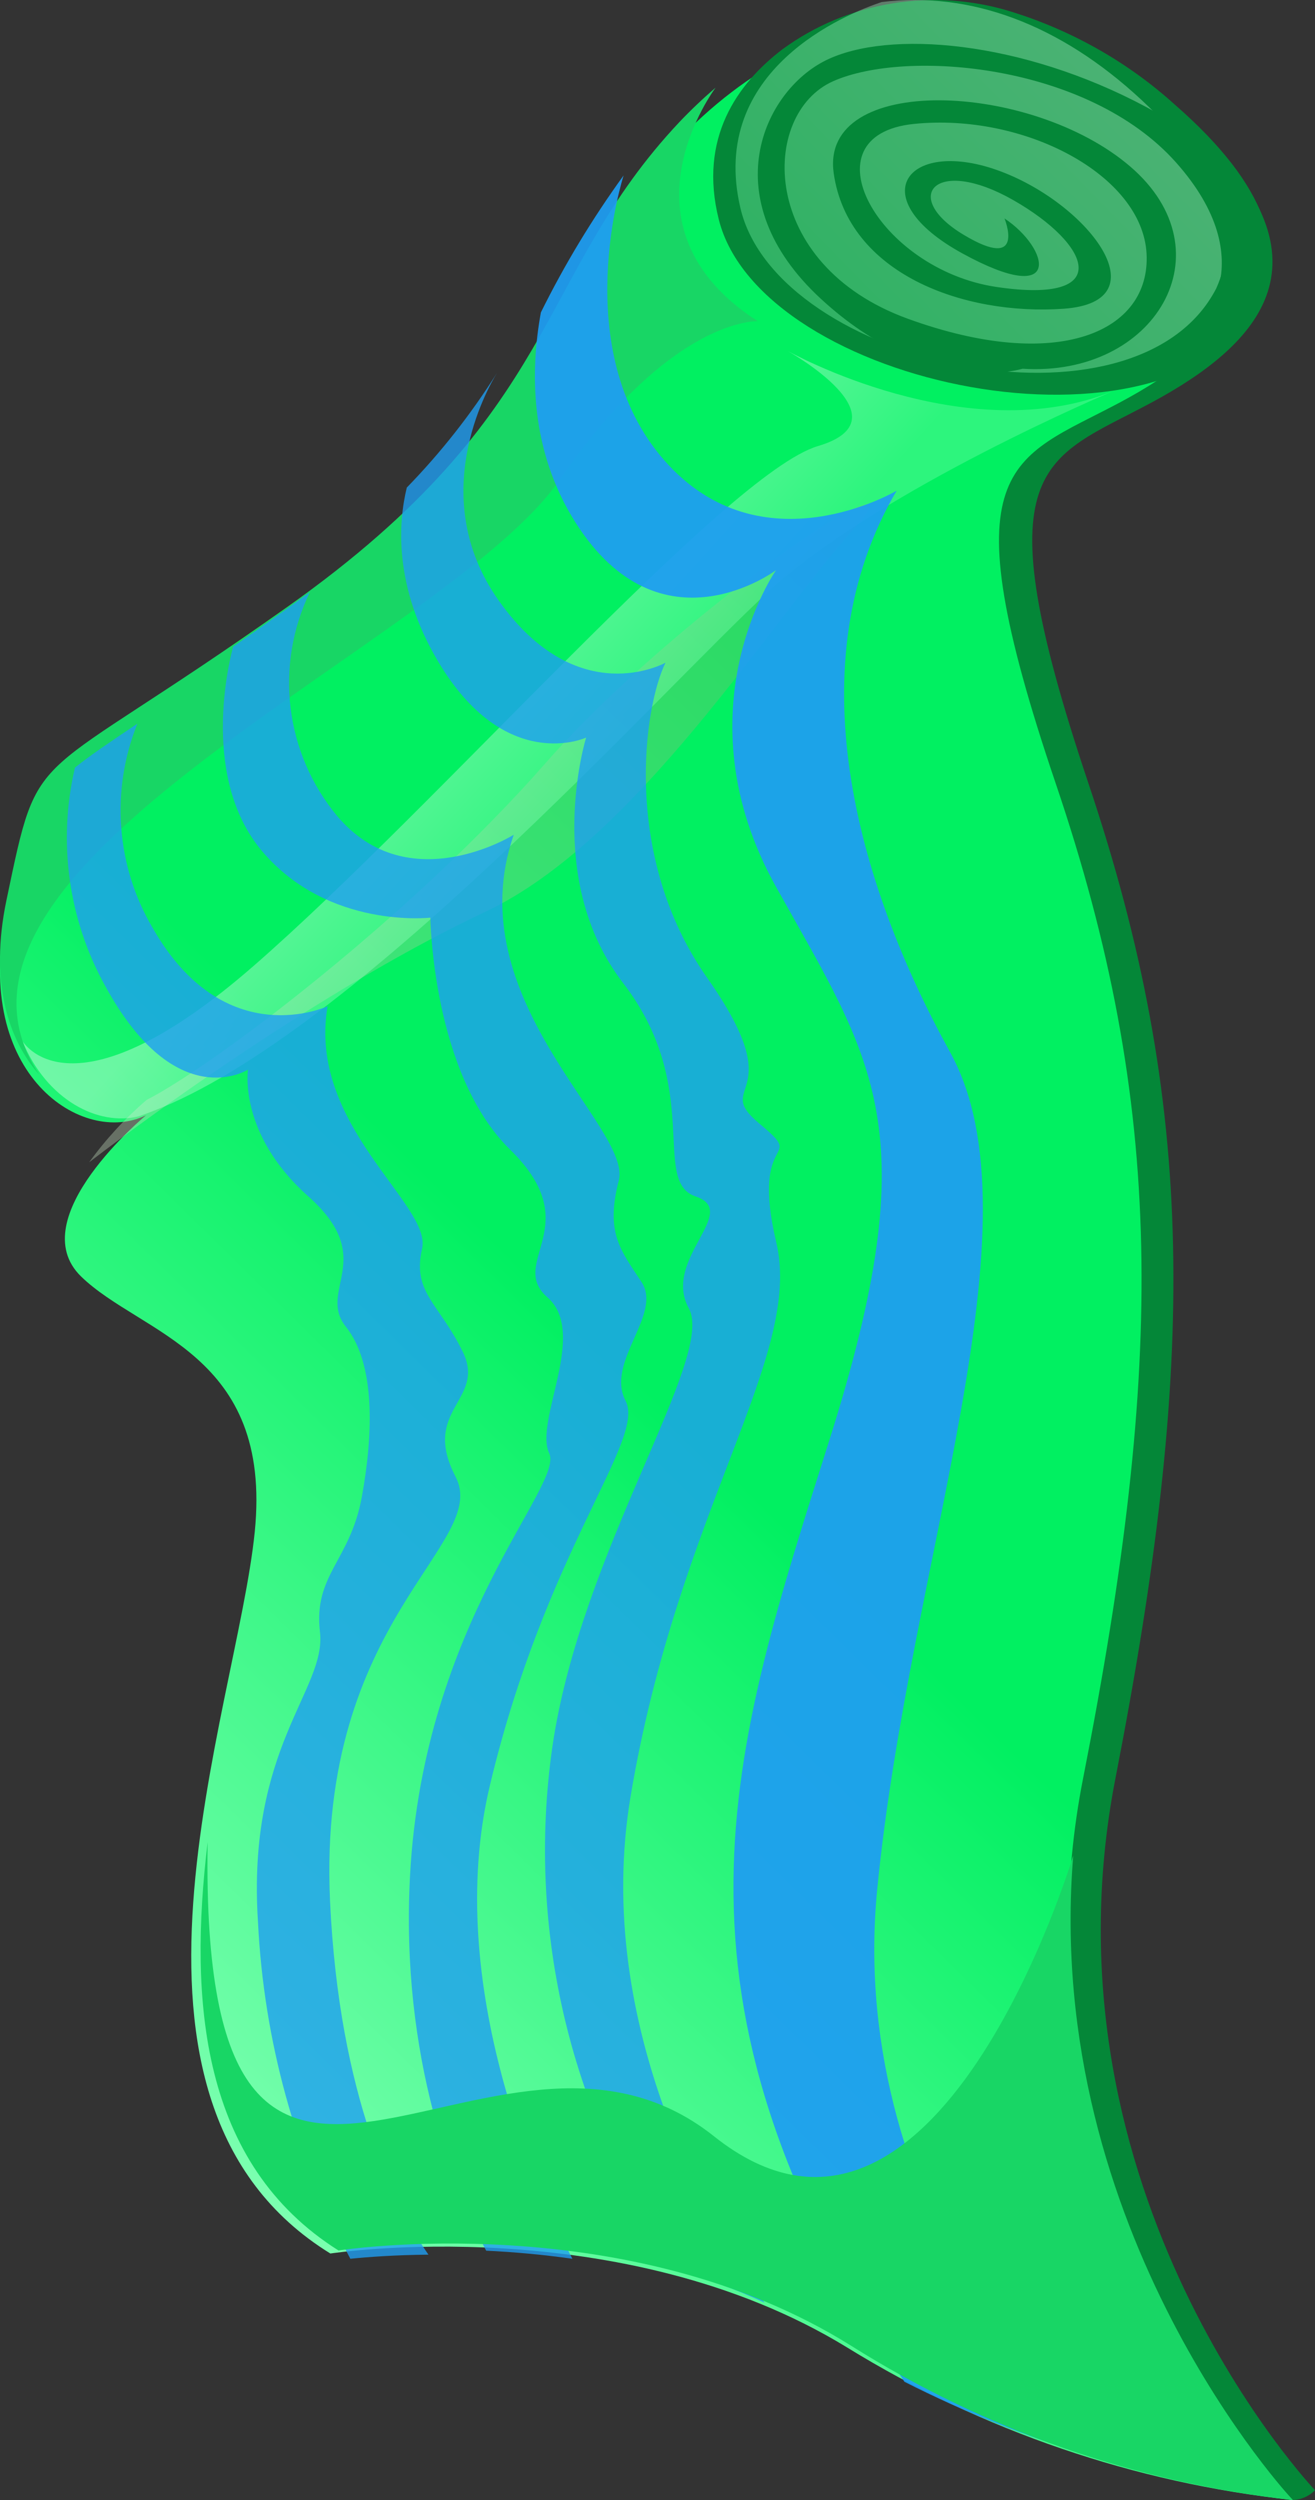 <svg width="60" height="114" viewBox="0 0 60 114" fill="none" xmlns="http://www.w3.org/2000/svg">
<rect x="0" y="0" width="60" height="114" fill="#333333" stroke="none"/>
<path d="M17.24 101.606C17.24 101.606 30.011 100.687 40.248 107.02C48.1 111.877 55.483 113.534 58.619 113.966C58.865 114.02 59.121 114.01 59.363 113.938C59.605 113.865 59.824 113.733 60 113.554C60 113.554 47.192 100.074 50.898 81.074C54.604 62.074 54.604 50.429 49.662 35.72C44.721 21.01 47.603 21.01 52.545 18.354C57.486 15.698 61.192 11.817 54.192 5.483C47.192 -0.85 39.006 -0.441 32.495 6.505C25.985 13.451 27.257 19.58 14.905 28.365C3.149 36.726 3.782 34.29 2.249 41.644C0.717 48.999 7.761 49.791 10.62 48.361C10.62 48.361 2.923 55.537 5.629 58.193C8.335 60.848 14.286 61.666 13.472 69.838C12.659 78.01 6.085 94.66 17.24 101.606Z" fill="#048738"/>
<path d="M15.073 102.76C15.073 102.76 28.325 100.717 38.664 107.052C44.818 110.842 51.764 113.218 58.983 114C58.983 114 45.676 100.104 49.418 81.098C53.161 62.093 53.161 50.444 48.171 35.73C43.181 21.016 46.091 21.016 51.082 18.36C56.072 15.703 59.815 11.82 52.745 5.485C45.676 -0.85 37.409 -0.442 30.834 6.507C24.259 13.455 25.544 19.586 13.07 28.373C1.198 36.737 1.837 34.3 0.289 41.657C-1.259 49.014 3.779 52.283 6.666 50.853C6.666 50.853 0.969 55.553 3.702 58.21C6.435 60.866 12.444 61.684 11.623 69.858C10.801 78.033 3.808 95.812 15.073 102.76Z" fill="url(#paint0_linear_54_81)"/>
<path d="M53.609 4.775C51.487 2.855 48.952 1.411 46.186 0.546C44.426 -0.008 42.553 -0.143 40.727 0.153C38.901 0.449 37.177 1.168 35.701 2.248C33.629 3.826 31.871 6.307 32.795 10.003C34.706 17.648 53.319 21.444 57.469 13.904C58.626 11.512 57.931 8.545 53.609 4.775Z" fill="#048738"/>
<path style="mix-blend-mode:multiply" opacity="0.36" d="M52.098 4.571C48.334 1.066 44.227 -0.404 40.225 0.094C38.628 0.629 32.303 3.169 33.782 9.484C35.464 16.669 51.843 20.237 55.494 13.151C56.513 10.902 55.901 8.113 52.098 4.571Z" fill="url(#paint1_linear_54_81)"/>
<path style="mix-blend-mode:multiply" opacity="0.36" d="M38.931 24.159C42.696 19.998 30.977 27.858 24.895 34.793C18.814 41.728 9.813 48.561 6.693 50.154C5.706 50.997 4.825 51.952 4.068 53C7.509 50.354 15.278 44.81 22.151 41.574C29.027 38.338 35.166 28.32 38.931 24.159Z" fill="url(#paint2_linear_54_81)"/>
<path d="M46.655 16.814C52.695 17.206 56.1 11.485 51.573 7.596C47.045 3.706 37.388 3.325 38.04 7.901C38.693 12.477 43.953 14.4 48.529 14.079C53.103 13.757 49.6 9.197 45.474 7.748C41.347 6.299 39.318 9.045 43.923 11.562C48.529 14.079 47.898 11.333 45.832 9.96C45.832 9.96 46.85 12.438 43.962 10.703C41.074 8.969 42.674 7.1 46.226 9.121C49.777 11.142 50.889 13.888 45.474 13.087C40.059 12.286 36.664 6.165 41.698 5.651C46.733 5.137 52.119 7.977 52.314 11.562C52.51 15.146 48.255 17.015 41.425 14.536C34.595 12.057 34.671 5.194 38.009 3.706C41.347 2.219 49.65 2.906 53.656 7.405C57.661 11.905 54.906 15.134 53.656 15.655C52.405 16.175 54.032 16.405 54.032 16.405L56.852 13.201C56.852 13.201 58.013 7.939 52.314 4.888C46.616 1.838 40.527 1.342 37.678 2.753C34.829 4.164 32.53 9.078 37.446 13.618C42.362 18.159 46.655 16.814 46.655 16.814Z" fill="#048738"/>
<path style="mix-blend-mode:multiply" opacity="0.36" d="M35.933 16C35.933 16 41.5 19.101 37.321 20.341C33.142 21.581 19.928 36.773 11.556 44.059C3.508 51.063 1.185 47.731 1.017 47.462C2.132 50.175 4.498 51.369 6.339 50.901C6.542 50.829 6.746 50.757 6.962 50.673C16.185 47.134 29.943 31.709 35.028 27.007C40.113 22.304 50.847 17.809 50.847 17.809C44.119 20.599 35.933 16 35.933 16Z" fill="url(#paint3_linear_54_81)"/>
<path d="M25.54 21.873C30.662 14.441 34.576 14.648 34.576 14.648C28.096 10.484 32.305 4.471 32.649 4C32.073 4.493 31.523 5.015 31.001 5.564C24.39 12.583 25.682 18.776 13.141 27.653C1.204 36.103 1.846 33.64 0.29 41.072C-0.481 44.755 0.376 47.42 1.788 49C-4.595 39.388 20.419 29.303 25.54 21.873Z" fill="#18D665" style="mix-blend-mode:screen"/>
<path d="M15.058 86.669C14.463 73.806 22.39 70.418 20.786 67.337C19.183 64.256 22.201 63.861 21.113 61.637C20.026 59.414 18.8 58.942 19.259 56.939C19.717 54.937 14 51.309 14.949 45.883C14.949 45.883 10.246 48.082 6.961 42.305C6.14 40.914 5.651 39.349 5.531 37.735C5.411 36.12 5.664 34.499 6.269 33C5.023 33.832 4.111 34.447 3.42 35.003C2.624 38.395 3.125 41.965 4.823 45.001C8.043 50.871 11.315 48.775 11.315 48.775C11.315 48.775 10.857 51.702 14.065 54.552C17.273 57.401 14.447 58.829 15.784 60.503C17.12 62.176 17.044 65.334 16.509 68.261C15.974 71.188 14.294 71.804 14.6 74.423C14.905 77.041 11.239 79.66 11.773 87.67C12.039 93.031 13.477 98.266 15.985 103C16.788 102.919 18.017 102.827 19.549 102.812C18.048 100.652 15.475 95.696 15.058 86.669Z" fill="#1F9EF3" fill-opacity="0.79" style="mix-blend-mode:screen"/>
<path d="M19.987 30.159C23.058 35.333 26.744 33.634 26.744 33.634C26.744 33.634 24.748 40.043 28.434 44.831C32.119 49.618 29.678 53.865 31.744 54.56C33.809 55.255 30.2 57.418 31.428 59.657C32.657 61.896 26.504 70.699 25.203 79.657C24 88.053 26.053 96.594 30.936 103.511C32.285 103.914 33.603 104.412 34.883 105C32.671 101.835 26.997 92.476 28.775 81.896C30.968 68.846 36.65 61.851 35.421 56.661C34.193 51.472 36.88 53.093 34.653 51.24C32.427 49.387 36.189 50.159 32.273 44.599C28.357 39.039 29.382 32.206 30.367 30.217C30.367 30.217 26.36 32.476 22.751 27.379C19.435 22.696 22.207 17.77 22.68 17C21.494 18.886 20.114 20.64 18.561 22.233C18.177 23.811 17.948 26.726 19.987 30.159Z" fill="#1F9EF3" fill-opacity="0.79" style="mix-blend-mode:screen"/>
<path d="M40.024 86.166C41.5 71.053 47.634 55.736 43.348 47.975C39.061 40.215 36.273 30.245 40.916 22.372C40.916 22.372 34.744 26.046 30.311 20.992C25.883 15.943 28.448 8.019 28.454 8C27.024 9.973 25.761 12.062 24.679 14.247C24.198 16.881 24.153 20.506 26.258 23.825C30.145 29.952 35.41 25.998 35.41 25.998C35.41 25.998 30.921 32.403 35.41 40.444C39.9 48.486 42.338 51.454 37.842 65.67C33.346 79.885 29.53 90.848 41.265 108.607C44.009 110.004 46.876 111.14 49.831 112C49.789 111.961 38.551 101.251 40.024 86.166Z" fill="#1F9EF3" fill-opacity="0.93" style="mix-blend-mode:screen"/>
<path d="M11.971 38.829C14.992 42.385 19.638 41.844 19.638 41.844C19.638 41.844 19.716 48.936 23.278 52.426C26.84 55.915 23.123 57.539 24.982 59.163C26.84 60.786 24.362 64.794 25.059 66.269C25.756 67.744 19.328 73.93 18.709 85.527C18.261 93.906 20.759 99.925 22.183 102.631C23.404 102.689 24.728 102.804 26.116 103C24.701 100.275 20.178 90.559 22.349 81.429C24.904 70.682 29.473 65.657 28.544 63.879C27.615 62.1 30.239 59.936 29.275 58.467C28.312 56.998 27.615 56.225 28.234 53.828C28.854 51.431 20.835 45.546 23.441 38.065C23.441 38.065 18.631 41.071 15.379 37.205C14.215 35.802 13.479 34.093 13.259 32.284C13.04 30.475 13.345 28.641 14.14 27C13.768 27.267 13.375 27.557 12.965 27.85C12.127 28.45 11.358 28.99 10.64 29.487C10.64 29.487 8.951 35.273 11.971 38.829Z" fill="#1F9EF3" fill-opacity="0.79" style="mix-blend-mode:screen"/>
<path d="M32.574 97.412C22.425 89.327 9.081 108.117 9.474 84C8.607 91.221 9.154 98.661 15.446 102.623C15.446 102.623 28.585 100.554 38.836 106.967C44.938 110.804 51.825 113.208 58.983 114C58.983 114 47.561 101.813 48.969 84.615C48.965 84.612 42.723 105.496 32.574 97.412Z" fill="#18D665" style="mix-blend-mode:screen"/>
<defs>
<linearGradient id="paint0_linear_54_81" x1="8.126" y1="96.393" x2="85.827" y2="17.336" gradientUnits="userSpaceOnUse">
<stop stop-color="#7BFFB0"/>
<stop offset="0.348" stop-color="#01F061"/>
</linearGradient>
<linearGradient id="paint1_linear_54_81" x1="37.658" y1="16.252" x2="60.975" y2="-6.572" gradientUnits="userSpaceOnUse">
<stop stop-color="#7BFFB0"/>
<stop offset="1" stop-color="white"/>
</linearGradient>
<linearGradient id="paint2_linear_54_81" x1="-13.885" y1="74.318" x2="53.874" y2="5.241" gradientUnits="userSpaceOnUse">
<stop stop-color="white"/>
<stop offset="1" stop-color="#3B952A"/>
</linearGradient>
<linearGradient id="paint3_linear_54_81" x1="28.184" y1="35.131" x2="22.375" y2="29.865" gradientUnits="userSpaceOnUse">
<stop stop-color="#7BFFB0"/>
<stop offset="1" stop-color="white"/>
</linearGradient>
</defs>
</svg>
